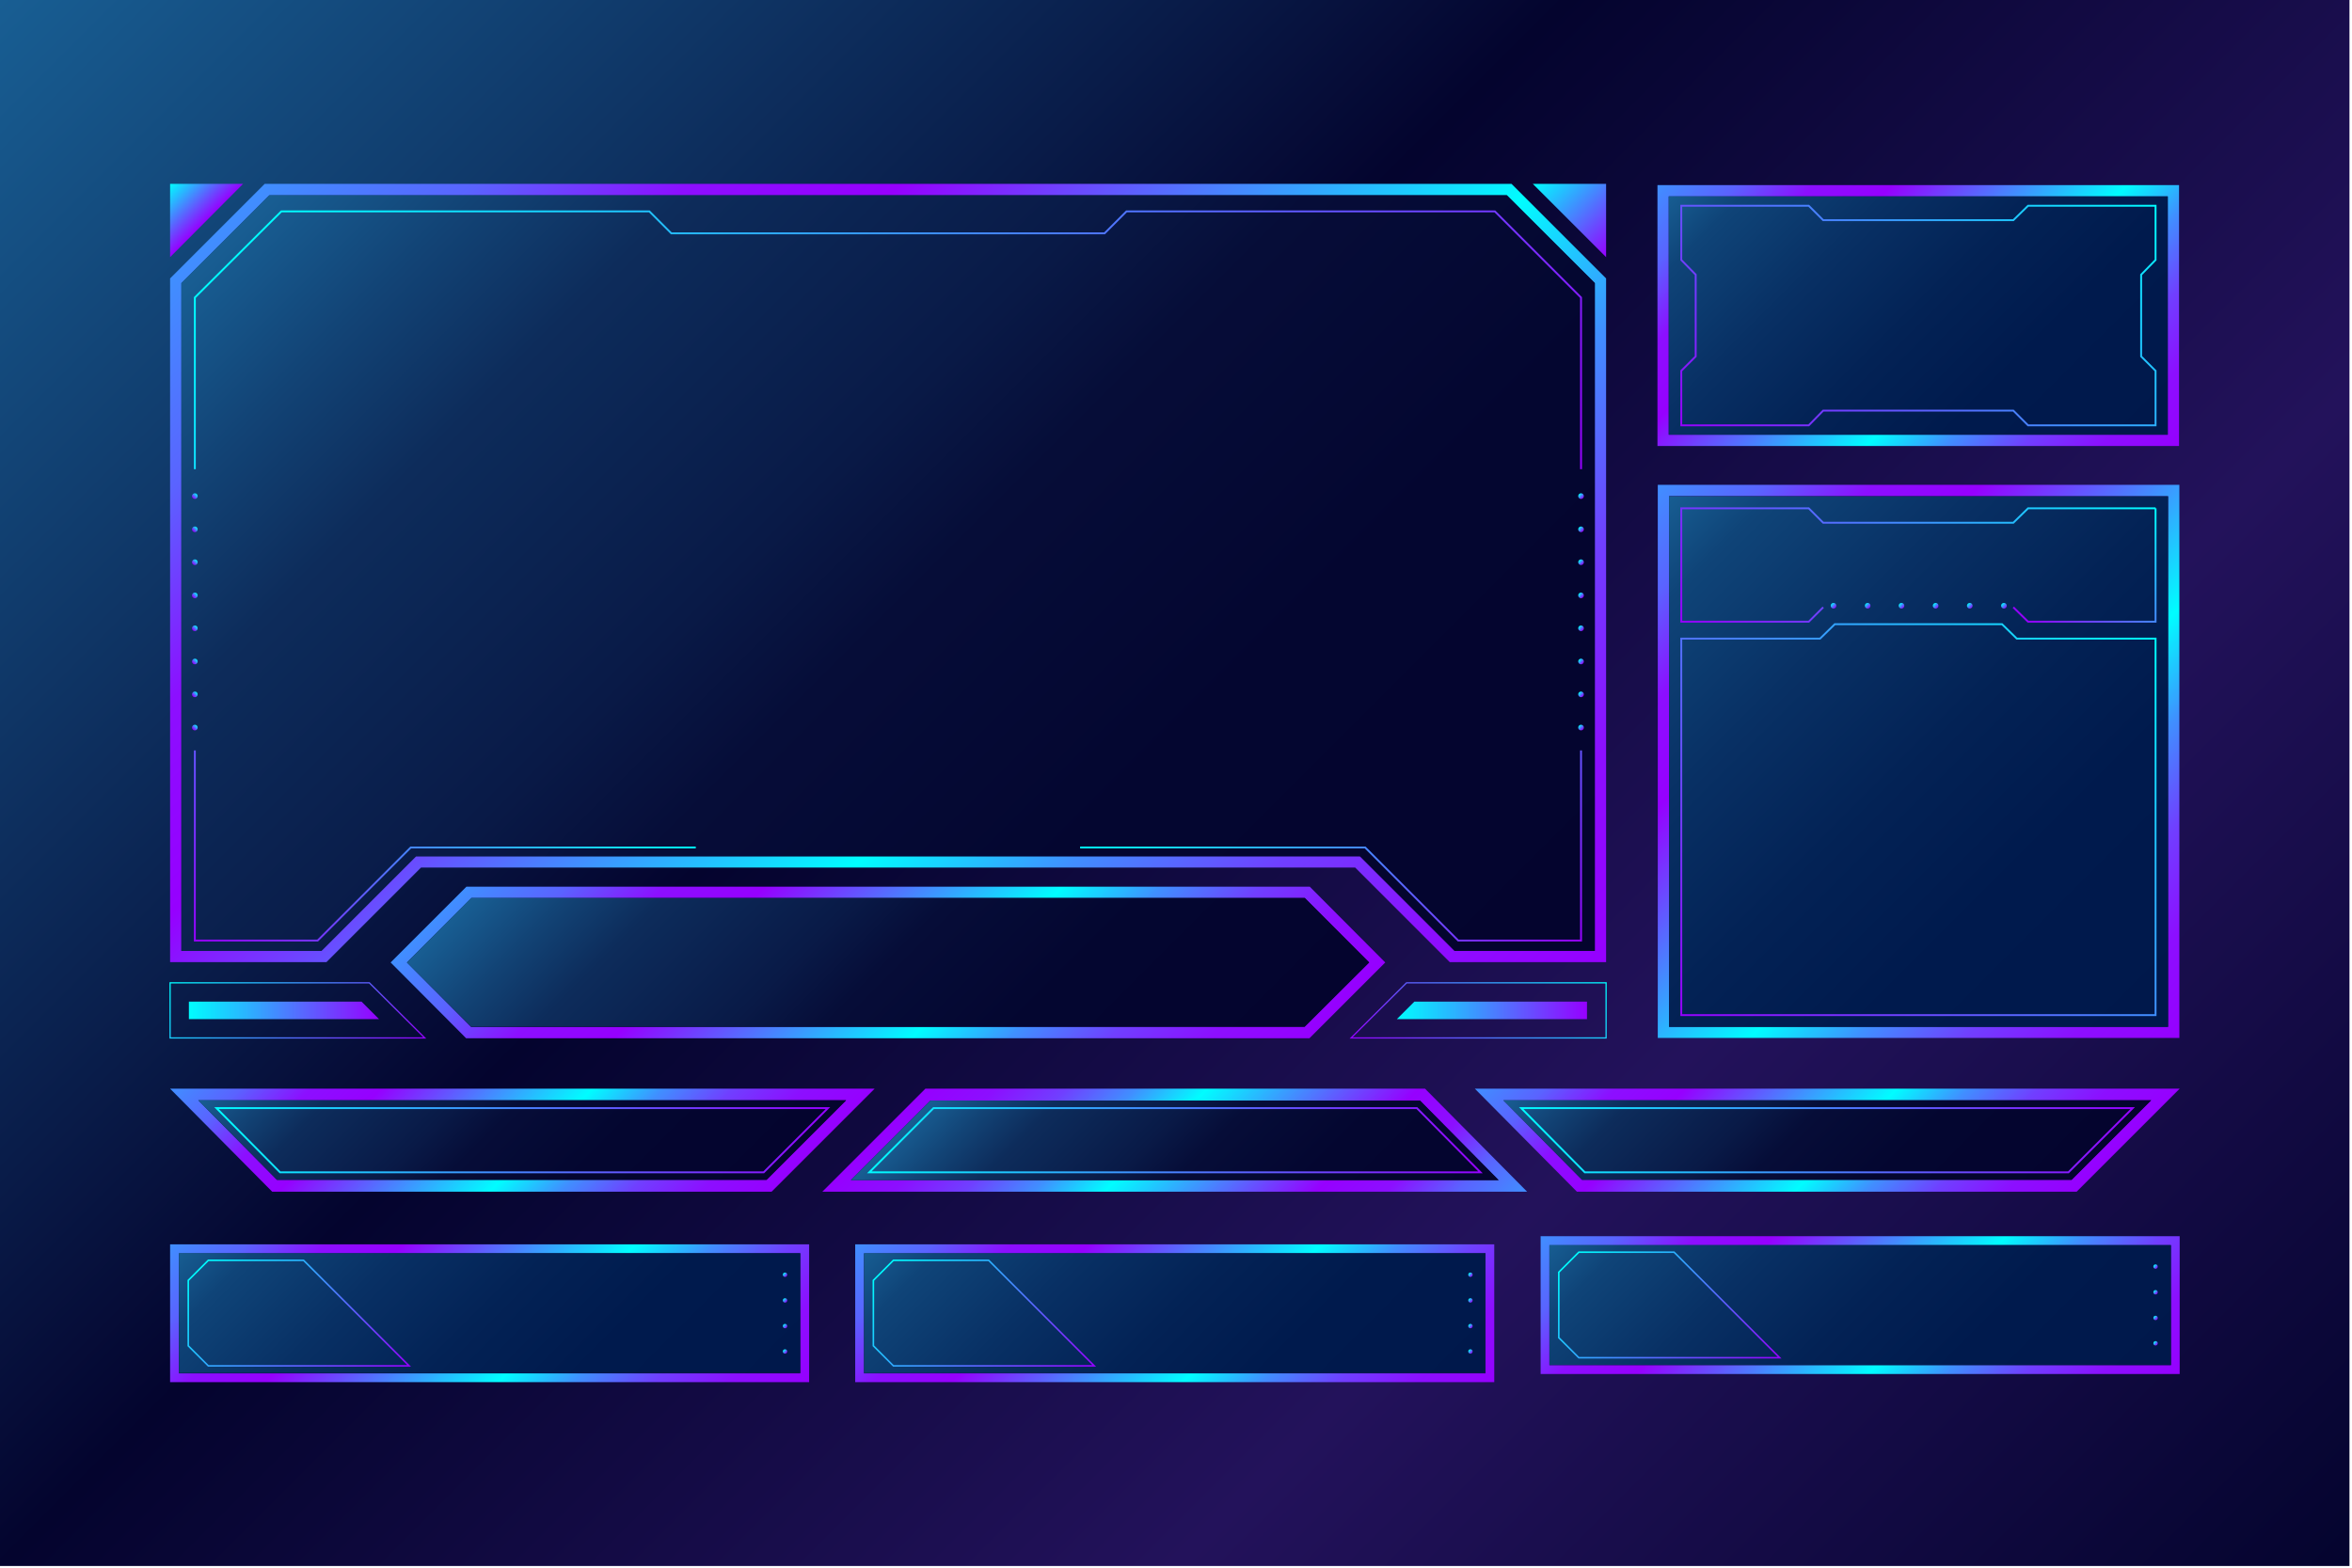 <svg width="783" height="522" viewBox="0 0 783 522" fill="none" xmlns="http://www.w3.org/2000/svg">
<g clip-path="url(#clip0_42_88)">
<path d="M782.156 0H0V521.437H782.156V0Z" fill="url(#paint0_linear_42_88)"/>
<path d="M56.628 362.503L90.626 396.814H256.86L291.171 362.503H56.628ZM255.296 392.851H92.19L66.014 366.362H281.68L255.191 392.851H255.296Z" fill="url(#paint1_linear_42_88)"/>
<path d="M255.296 392.851H92.19L66.014 366.362H281.68L255.191 392.851H255.296Z" fill="url(#paint2_linear_42_88)"/>
<path d="M93.233 390.348L72.063 368.969H275.632L254.253 390.348H93.233Z" stroke="url(#paint3_linear_42_88)" stroke-width="0.626" stroke-miterlimit="10"/>
<path d="M508.401 396.814L474.404 362.503H308.065L273.755 396.814H508.401ZM309.734 366.466H472.735L498.911 392.955H283.245L309.734 366.466Z" fill="url(#paint4_linear_42_88)"/>
<path d="M309.734 366.466H472.735L498.911 392.955H283.245L309.734 366.466Z" fill="url(#paint5_linear_42_88)"/>
<path d="M289.398 390.348L310.777 368.969H471.692L492.863 390.348H289.398Z" stroke="url(#paint6_linear_42_88)" stroke-width="0.626" stroke-miterlimit="10"/>
<path d="M490.985 362.503L524.983 396.814H691.322L725.632 362.503H490.985ZM689.653 392.851H526.652L500.475 366.362H716.142L689.653 392.851Z" fill="url(#paint7_linear_42_88)"/>
<path d="M689.653 392.851H526.652L500.475 366.362H716.142L689.653 392.851Z" fill="url(#paint8_linear_42_88)"/>
<path d="M527.59 390.348L506.42 368.969H709.989L688.61 390.348H527.59Z" stroke="url(#paint9_linear_42_88)" stroke-width="0.626" stroke-miterlimit="10"/>
<path d="M551.785 61.634V148.505H725.424V61.634H551.785ZM721.669 144.751H555.539V65.388H721.669V144.751Z" fill="url(#paint10_linear_42_88)"/>
<path d="M721.669 144.751V65.388L555.539 65.388V144.751H721.669Z" fill="url(#paint11_linear_42_88)"/>
<path d="M717.602 68.517H675.157L670.255 73.314H606.953L602.156 68.517H559.711V86.559L564.508 91.46V118.679L559.711 123.476V141.622H602.156L606.953 136.721H670.255L675.157 141.622H717.602V123.476L712.805 118.679V91.46L717.602 86.559V68.517Z" stroke="url(#paint12_linear_42_88)" stroke-width="0.626" stroke-miterlimit="10"/>
<path d="M551.889 161.437V345.609H725.528V161.437H551.889ZM721.773 341.854H555.644V165.191H721.773V341.854Z" fill="url(#paint13_linear_42_88)"/>
<path d="M721.773 341.959V165.296H555.644V341.959H721.773Z" fill="url(#paint14_linear_42_88)"/>
<path d="M670.255 202.213L675.157 207.011H717.602V169.259" stroke="url(#paint15_linear_42_88)" stroke-width="0.626" stroke-miterlimit="10"/>
<path d="M717.602 169.259H675.157L670.255 174.056H606.953L602.156 169.259H559.711V207.011H602.156L606.953 202.213" stroke="url(#paint16_linear_42_88)" stroke-width="0.626" stroke-miterlimit="10"/>
<path d="M717.602 212.642H671.403L666.501 207.845H610.812L605.91 212.642H559.711V337.996H717.602V212.642Z" stroke="url(#paint17_linear_42_88)" stroke-width="0.626" stroke-miterlimit="10"/>
<path d="M610.394 202.631C610.913 202.631 611.333 202.21 611.333 201.692C611.333 201.174 610.913 200.753 610.394 200.753C609.876 200.753 609.456 201.174 609.456 201.692C609.456 202.21 609.876 202.631 610.394 202.631Z" fill="url(#paint18_linear_42_88)"/>
<path d="M621.762 202.631C622.28 202.631 622.7 202.21 622.7 201.692C622.7 201.174 622.28 200.753 621.762 200.753C621.243 200.753 620.823 201.174 620.823 201.692C620.823 202.21 621.243 202.631 621.762 202.631Z" fill="url(#paint19_linear_42_88)"/>
<path d="M633.025 202.631C633.543 202.631 633.963 202.21 633.963 201.692C633.963 201.174 633.543 200.753 633.025 200.753C632.506 200.753 632.086 201.174 632.086 201.692C632.086 202.21 632.506 202.631 633.025 202.631Z" fill="url(#paint20_linear_42_88)"/>
<path d="M645.331 201.692C645.331 202.213 644.914 202.631 644.392 202.631C643.871 202.631 643.454 202.213 643.454 201.692C643.454 201.171 643.871 200.753 644.392 200.753C644.914 200.753 645.331 201.171 645.331 201.692Z" fill="url(#paint21_linear_42_88)"/>
<path d="M655.76 202.631C656.278 202.631 656.698 202.21 656.698 201.692C656.698 201.174 656.278 200.753 655.76 200.753C655.241 200.753 654.821 201.174 654.821 201.692C654.821 202.21 655.241 202.631 655.76 202.631Z" fill="url(#paint22_linear_42_88)"/>
<path d="M667.127 202.631C667.645 202.631 668.065 202.21 668.065 201.692C668.065 201.174 667.645 200.753 667.127 200.753C666.609 200.753 666.188 201.174 666.188 201.692C666.188 202.21 666.609 202.631 667.127 202.631Z" fill="url(#paint23_linear_42_88)"/>
<path d="M435.921 295.238H155.284L130.046 320.475L155.18 345.713H435.921L461.159 320.475L436.026 295.238H435.921ZM434.253 341.959H156.848L135.469 320.475L156.953 298.992H434.357L455.736 320.475L434.253 341.959Z" fill="url(#paint24_linear_42_88)"/>
<path d="M156.848 341.854L135.469 320.475L156.848 298.992H434.357L455.84 320.475L434.357 341.854H156.848Z" fill="url(#paint25_linear_42_88)"/>
<path d="M56.628 85.62V61.217H80.927L56.628 85.62Z" fill="url(#paint26_linear_42_88)"/>
<path d="M534.682 85.62V61.217H510.279L534.682 85.62Z" fill="url(#paint27_linear_42_88)"/>
<path d="M503.187 61.217H88.123C75.817 73.523 68.934 80.406 56.628 92.712V320.371H108.667L140.162 288.876H451.148L482.642 320.371H534.682V92.712C522.376 80.406 515.493 73.523 503.187 61.217ZM530.927 316.617H484.311L452.816 285.122H138.494L106.999 316.617H60.382V94.276L89.687 64.971H501.623L530.927 94.276V316.617Z" fill="url(#paint28_linear_42_88)"/>
<path d="M484.207 316.617L452.712 285.122H138.494L106.999 316.617H60.382V94.276L89.687 65.075H501.623L530.927 94.276V316.617H484.207Z" fill="url(#paint29_linear_42_88)"/>
<path d="M526.339 156.223V99.073L497.66 70.394H375.018L367.718 77.694H223.488L216.188 70.394H93.65L64.867 99.073V156.223" stroke="url(#paint30_linear_42_88)" stroke-width="0.626" stroke-miterlimit="10"/>
<path d="M526.339 249.873V313.175H485.458L454.485 282.202H359.583" stroke="url(#paint31_linear_42_88)" stroke-width="0.626" stroke-miterlimit="10"/>
<path d="M526.339 166.13C526.857 166.13 527.277 165.71 527.277 165.191C527.277 164.673 526.857 164.253 526.339 164.253C525.82 164.253 525.4 164.673 525.4 165.191C525.4 165.71 525.82 166.13 526.339 166.13Z" fill="url(#paint32_linear_42_88)"/>
<path d="M526.339 177.184C526.857 177.184 527.277 176.764 527.277 176.246C527.277 175.727 526.857 175.307 526.339 175.307C525.82 175.307 525.4 175.727 525.4 176.246C525.4 176.764 525.82 177.184 526.339 177.184Z" fill="url(#paint33_linear_42_88)"/>
<path d="M526.339 188.135C526.857 188.135 527.277 187.714 527.277 187.196C527.277 186.678 526.857 186.257 526.339 186.257C525.82 186.257 525.4 186.678 525.4 187.196C525.4 187.714 525.82 188.135 526.339 188.135Z" fill="url(#paint34_linear_42_88)"/>
<path d="M526.339 199.189C526.857 199.189 527.277 198.769 527.277 198.25C527.277 197.732 526.857 197.312 526.339 197.312C525.82 197.312 525.4 197.732 525.4 198.25C525.4 198.769 525.82 199.189 526.339 199.189Z" fill="url(#paint35_linear_42_88)"/>
<path d="M526.339 210.139C526.857 210.139 527.277 209.719 527.277 209.201C527.277 208.682 526.857 208.262 526.339 208.262C525.82 208.262 525.4 208.682 525.4 209.201C525.4 209.719 525.82 210.139 526.339 210.139Z" fill="url(#paint36_linear_42_88)"/>
<path d="M526.339 221.194C526.857 221.194 527.277 220.774 527.277 220.255C527.277 219.737 526.857 219.317 526.339 219.317C525.82 219.317 525.4 219.737 525.4 220.255C525.4 220.774 525.82 221.194 526.339 221.194Z" fill="url(#paint37_linear_42_88)"/>
<path d="M526.339 232.144C526.857 232.144 527.277 231.724 527.277 231.205C527.277 230.687 526.857 230.267 526.339 230.267C525.82 230.267 525.4 230.687 525.4 231.205C525.4 231.724 525.82 232.144 526.339 232.144Z" fill="url(#paint38_linear_42_88)"/>
<path d="M526.339 243.198C526.857 243.198 527.277 242.778 527.277 242.26C527.277 241.741 526.857 241.321 526.339 241.321C525.82 241.321 525.4 241.741 525.4 242.26C525.4 242.778 525.82 243.198 526.339 243.198Z" fill="url(#paint39_linear_42_88)"/>
<path d="M64.867 249.873V313.175H105.748L136.721 282.202H231.622" stroke="url(#paint40_linear_42_88)" stroke-width="0.626" stroke-miterlimit="10"/>
<path d="M64.867 166.13C65.385 166.13 65.805 165.71 65.805 165.191C65.805 164.673 65.385 164.253 64.867 164.253C64.348 164.253 63.928 164.673 63.928 165.191C63.928 165.71 64.348 166.13 64.867 166.13Z" fill="url(#paint41_linear_42_88)"/>
<path d="M64.867 177.184C65.385 177.184 65.805 176.764 65.805 176.246C65.805 175.727 65.385 175.307 64.867 175.307C64.348 175.307 63.928 175.727 63.928 176.246C63.928 176.764 64.348 177.184 64.867 177.184Z" fill="url(#paint42_linear_42_88)"/>
<path d="M64.867 188.135C65.385 188.135 65.805 187.714 65.805 187.196C65.805 186.678 65.385 186.257 64.867 186.257C64.348 186.257 63.928 186.678 63.928 187.196C63.928 187.714 64.348 188.135 64.867 188.135Z" fill="url(#paint43_linear_42_88)"/>
<path d="M64.867 199.189C65.385 199.189 65.805 198.769 65.805 198.25C65.805 197.732 65.385 197.312 64.867 197.312C64.348 197.312 63.928 197.732 63.928 198.25C63.928 198.769 64.348 199.189 64.867 199.189Z" fill="url(#paint44_linear_42_88)"/>
<path d="M64.867 210.139C65.385 210.139 65.805 209.719 65.805 209.201C65.805 208.682 65.385 208.262 64.867 208.262C64.348 208.262 63.928 208.682 63.928 209.201C63.928 209.719 64.348 210.139 64.867 210.139Z" fill="url(#paint45_linear_42_88)"/>
<path d="M64.867 221.194C65.385 221.194 65.805 220.774 65.805 220.255C65.805 219.737 65.385 219.317 64.867 219.317C64.348 219.317 63.928 219.737 63.928 220.255C63.928 220.774 64.348 221.194 64.867 221.194Z" fill="url(#paint46_linear_42_88)"/>
<path d="M64.867 232.144C65.385 232.144 65.805 231.724 65.805 231.205C65.805 230.687 65.385 230.267 64.867 230.267C64.348 230.267 63.928 230.687 63.928 231.205C63.928 231.724 64.348 232.144 64.867 232.144Z" fill="url(#paint47_linear_42_88)"/>
<path d="M64.867 243.198C65.385 243.198 65.805 242.778 65.805 242.26C65.805 241.741 65.385 241.321 64.867 241.321C64.348 241.321 63.928 241.741 63.928 242.26C63.928 242.778 64.348 243.198 64.867 243.198Z" fill="url(#paint48_linear_42_88)"/>
<path d="M56.628 327.254H122.955L141.414 345.609H56.628V327.254Z" stroke="url(#paint49_linear_42_88)" stroke-width="0.417" stroke-miterlimit="10"/>
<path d="M62.885 339.351V333.511H120.348L126.188 339.351H62.885Z" fill="url(#paint50_linear_42_88)"/>
<path d="M534.682 327.254H468.251L449.792 345.609H534.682V327.254Z" stroke="url(#paint51_linear_42_88)" stroke-width="0.417" stroke-miterlimit="10"/>
<path d="M465.018 339.351L470.858 333.511H528.32V339.351H465.018Z" fill="url(#paint52_linear_42_88)"/>
<path d="M284.705 414.334V460.221H497.451V414.334H284.705ZM494.531 457.301H287.625V417.358H494.531V457.301Z" fill="url(#paint53_linear_42_88)"/>
<path d="M494.531 417.254H287.625V457.196H494.531V417.254Z" fill="url(#paint54_linear_42_88)"/>
<path d="M290.753 426.432V448.123C293.361 450.731 294.821 452.191 297.428 454.798H364.276C350.51 441.032 342.897 433.419 329.131 419.653H297.428C294.821 422.26 293.361 423.72 290.753 426.327V426.432Z" stroke="url(#paint55_linear_42_88)" stroke-width="0.521" stroke-miterlimit="10"/>
<path d="M490.255 424.45C490.255 424.867 489.942 425.18 489.525 425.18C489.108 425.18 488.795 424.867 488.795 424.45C488.795 424.033 489.108 423.72 489.525 423.72C489.942 423.72 490.255 424.033 490.255 424.45Z" fill="url(#paint56_linear_42_88)"/>
<path d="M490.255 433.002C490.255 433.419 489.942 433.732 489.525 433.732C489.108 433.732 488.795 433.419 488.795 433.002C488.795 432.584 489.108 432.272 489.525 432.272C489.942 432.272 490.255 432.584 490.255 433.002Z" fill="url(#paint57_linear_42_88)"/>
<path d="M490.255 441.553C490.255 441.97 489.942 442.283 489.525 442.283C489.108 442.283 488.795 441.97 488.795 441.553C488.795 441.136 489.108 440.823 489.525 440.823C489.942 440.823 490.255 441.136 490.255 441.553Z" fill="url(#paint58_linear_42_88)"/>
<path d="M490.255 450.001C490.255 450.418 489.942 450.731 489.525 450.731C489.108 450.731 488.795 450.418 488.795 450.001C488.795 449.583 489.108 449.271 489.525 449.271C489.942 449.271 490.255 449.583 490.255 450.001Z" fill="url(#paint59_linear_42_88)"/>
<path d="M56.628 414.334V460.221H269.374V414.334H56.628ZM266.454 457.301H59.548V417.358H266.35V457.301H266.454Z" fill="url(#paint60_linear_42_88)"/>
<path d="M266.454 417.254H59.548V457.196H266.454V417.254Z" fill="url(#paint61_linear_42_88)"/>
<path d="M62.677 426.432V448.123C65.284 450.731 66.744 452.191 69.351 454.798H136.199C122.433 441.032 114.82 433.419 101.055 419.653H69.351L62.677 426.327V426.432Z" stroke="url(#paint62_linear_42_88)" stroke-width="0.521" stroke-miterlimit="10"/>
<path d="M262.074 424.45C262.074 424.867 261.761 425.18 261.344 425.18C260.927 425.18 260.614 424.867 260.614 424.45C260.614 424.033 260.927 423.72 261.344 423.72C261.761 423.72 262.074 424.033 262.074 424.45Z" fill="url(#paint63_linear_42_88)"/>
<path d="M262.074 433.002C262.074 433.419 261.761 433.732 261.344 433.732C260.927 433.732 260.614 433.419 260.614 433.002C260.614 432.584 260.927 432.272 261.344 432.272C261.761 432.272 262.074 432.584 262.074 433.002Z" fill="url(#paint64_linear_42_88)"/>
<path d="M262.074 441.553C262.074 441.97 261.761 442.283 261.344 442.283C260.927 442.283 260.614 441.97 260.614 441.553C260.614 441.136 260.927 440.823 261.344 440.823C261.761 440.823 262.074 441.136 262.074 441.553Z" fill="url(#paint65_linear_42_88)"/>
<path d="M262.074 450.001C262.074 450.418 261.761 450.731 261.344 450.731C260.927 450.731 260.614 450.418 260.614 450.001C260.614 449.583 260.927 449.271 261.344 449.271C261.761 449.271 262.074 449.583 262.074 450.001Z" fill="url(#paint66_linear_42_88)"/>
<path d="M512.886 411.623V457.509H725.632V411.623H512.886ZM722.712 454.589H515.806V414.647H722.712V454.589Z" fill="url(#paint67_linear_42_88)"/>
<path d="M722.712 414.543H515.806V454.485H722.712V414.543Z" fill="url(#paint68_linear_42_88)"/>
<path d="M518.934 423.72V445.412L525.609 452.086H592.457C578.691 438.32 571.078 430.707 557.312 416.941H525.609C523.002 419.548 521.542 421.009 518.934 423.616V423.72Z" stroke="url(#paint69_linear_42_88)" stroke-width="0.521" stroke-miterlimit="10"/>
<path d="M718.332 421.738C718.332 422.156 718.019 422.468 717.602 422.468C717.185 422.468 716.872 422.156 716.872 421.738C716.872 421.321 717.185 421.008 717.602 421.008C718.019 421.008 718.332 421.321 718.332 421.738Z" fill="url(#paint70_linear_42_88)"/>
<path d="M718.332 430.29C718.332 430.707 718.019 431.02 717.602 431.02C717.185 431.02 716.872 430.707 716.872 430.29C716.872 429.873 717.185 429.56 717.602 429.56C718.019 429.56 718.332 429.873 718.332 430.29Z" fill="url(#paint71_linear_42_88)"/>
<path d="M718.332 438.842C718.332 439.259 718.019 439.572 717.602 439.572C717.185 439.572 716.872 439.259 716.872 438.842C716.872 438.424 717.185 438.112 717.602 438.112C718.019 438.112 718.332 438.424 718.332 438.842Z" fill="url(#paint72_linear_42_88)"/>
<path d="M718.332 447.289C718.332 447.706 718.019 448.019 717.602 448.019C717.185 448.019 716.872 447.706 716.872 447.289C716.872 446.872 717.185 446.559 717.602 446.559C718.019 446.559 718.332 446.872 718.332 447.289Z" fill="url(#paint73_linear_42_88)"/>
</g>
<defs>
<linearGradient id="paint0_linear_42_88" x1="65.18" y1="-65.18" x2="716.976" y2="586.617" gradientUnits="userSpaceOnUse">
<stop stop-color="#185E93"/>
<stop offset="0.3" stop-color="#091C49"/>
<stop offset="0.4" stop-color="#04042E"/>
<stop offset="0.7" stop-color="#23125B"/>
<stop offset="1" stop-color="#04042E"/>
</linearGradient>
<linearGradient id="paint1_linear_42_88" x1="115.133" y1="303.894" x2="232.457" y2="421.217" gradientUnits="userSpaceOnUse">
<stop stop-color="#408FFF"/>
<stop offset="0.1" stop-color="#5A63FF"/>
<stop offset="0.2" stop-color="#8C0FFF"/>
<stop offset="0.3" stop-color="#9600FF"/>
<stop offset="0.6" stop-color="#00FDFF"/>
<stop offset="0.7" stop-color="#408FFF"/>
<stop offset="0.8" stop-color="#703FFF"/>
<stop offset="0.9" stop-color="#8C0FFF"/>
<stop offset="1" stop-color="#9600FF"/>
</linearGradient>
<linearGradient id="paint2_linear_42_88" x1="119.826" y1="312.654" x2="227.66" y2="420.383" gradientUnits="userSpaceOnUse">
<stop stop-color="#185E93"/>
<stop offset="0.1" stop-color="#124375"/>
<stop offset="0.2" stop-color="#0D2C5B"/>
<stop offset="0.4" stop-color="#091A47"/>
<stop offset="0.5" stop-color="#060D38"/>
<stop offset="0.7" stop-color="#040630"/>
<stop offset="1" stop-color="#04042E"/>
</linearGradient>
<linearGradient id="paint3_linear_42_88" x1="71.333" y1="379.71" x2="276.362" y2="379.71" gradientUnits="userSpaceOnUse">
<stop stop-color="#00FDFF"/>
<stop offset="0.3" stop-color="#2AB4FF"/>
<stop offset="1" stop-color="#9600FF"/>
</linearGradient>
<linearGradient id="paint4_linear_42_88" x1="449.896" y1="455.319" x2="332.573" y2="337.996" gradientUnits="userSpaceOnUse">
<stop stop-color="#408FFF"/>
<stop offset="0.1" stop-color="#5A63FF"/>
<stop offset="0.2" stop-color="#8C0FFF"/>
<stop offset="0.3" stop-color="#9600FF"/>
<stop offset="0.6" stop-color="#00FDFF"/>
<stop offset="0.7" stop-color="#408FFF"/>
<stop offset="0.8" stop-color="#703FFF"/>
<stop offset="0.9" stop-color="#8C0FFF"/>
<stop offset="1" stop-color="#9600FF"/>
</linearGradient>
<linearGradient id="paint5_linear_42_88" x1="445.099" y1="446.663" x2="337.266" y2="338.83" gradientUnits="userSpaceOnUse">
<stop stop-color="#04042E"/>
<stop offset="0.3" stop-color="#040630"/>
<stop offset="0.5" stop-color="#060D38"/>
<stop offset="0.6" stop-color="#091A47"/>
<stop offset="0.8" stop-color="#0D2C5B"/>
<stop offset="0.9" stop-color="#124375"/>
<stop offset="1" stop-color="#185E93"/>
</linearGradient>
<linearGradient id="paint6_linear_42_88" x1="288.563" y1="379.71" x2="493.697" y2="379.71" gradientUnits="userSpaceOnUse">
<stop stop-color="#00FDFF"/>
<stop offset="0.3" stop-color="#2AB4FF"/>
<stop offset="1" stop-color="#9600FF"/>
</linearGradient>
<linearGradient id="paint7_linear_42_88" x1="549.491" y1="303.894" x2="666.814" y2="421.217" gradientUnits="userSpaceOnUse">
<stop stop-color="#408FFF"/>
<stop offset="0.1" stop-color="#5A63FF"/>
<stop offset="0.2" stop-color="#8C0FFF"/>
<stop offset="0.3" stop-color="#9600FF"/>
<stop offset="0.6" stop-color="#00FDFF"/>
<stop offset="0.7" stop-color="#408FFF"/>
<stop offset="0.8" stop-color="#703FFF"/>
<stop offset="0.9" stop-color="#8C0FFF"/>
<stop offset="1" stop-color="#9600FF"/>
</linearGradient>
<linearGradient id="paint8_linear_42_88" x1="554.288" y1="312.654" x2="662.121" y2="420.383" gradientUnits="userSpaceOnUse">
<stop stop-color="#185E93"/>
<stop offset="0.1" stop-color="#124375"/>
<stop offset="0.2" stop-color="#0D2C5B"/>
<stop offset="0.4" stop-color="#091A47"/>
<stop offset="0.5" stop-color="#060D38"/>
<stop offset="0.7" stop-color="#040630"/>
<stop offset="1" stop-color="#04042E"/>
</linearGradient>
<linearGradient id="paint9_linear_42_88" x1="505.69" y1="-0" x2="710.719" y2="-0" gradientUnits="userSpaceOnUse">
<stop stop-color="#00FDFF"/>
<stop offset="0.3" stop-color="#2AB4FF"/>
<stop offset="1" stop-color="#9600FF"/>
</linearGradient>
<linearGradient id="paint10_linear_42_88" x1="573.477" y1="39.942" x2="703.836" y2="170.197" gradientUnits="userSpaceOnUse">
<stop stop-color="#408FFF"/>
<stop offset="0.1" stop-color="#5A63FF"/>
<stop offset="0.2" stop-color="#8C0FFF"/>
<stop offset="0.3" stop-color="#9600FF"/>
<stop offset="0.6" stop-color="#00FDFF"/>
<stop offset="0.7" stop-color="#408FFF"/>
<stop offset="0.8" stop-color="#703FFF"/>
<stop offset="0.9" stop-color="#8C0FFF"/>
<stop offset="1" stop-color="#9600FF"/>
</linearGradient>
<linearGradient id="paint11_linear_42_88" x1="577.335" y1="43.697" x2="699.977" y2="166.443" gradientUnits="userSpaceOnUse">
<stop stop-color="#175D92"/>
<stop offset="0.1" stop-color="#0F4478"/>
<stop offset="0.3" stop-color="#083064"/>
<stop offset="0.5" stop-color="#032255"/>
<stop offset="0.7" stop-color="#001A4D"/>
<stop offset="1" stop-color="#00184B"/>
</linearGradient>
<linearGradient id="paint12_linear_42_88" x1="696.536" y1="47.138" x2="580.568" y2="163.21" gradientUnits="userSpaceOnUse">
<stop stop-color="#00FDFF"/>
<stop offset="0.3" stop-color="#2AB4FF"/>
<stop offset="1" stop-color="#9600FF"/>
</linearGradient>
<linearGradient id="paint13_linear_42_88" x1="549.282" y1="164.044" x2="728.239" y2="343.001" gradientUnits="userSpaceOnUse">
<stop stop-color="#408FFF"/>
<stop offset="0.1" stop-color="#5A63FF"/>
<stop offset="0.2" stop-color="#8C0FFF"/>
<stop offset="0.3" stop-color="#9600FF"/>
<stop offset="0.6" stop-color="#00FDFF"/>
<stop offset="0.7" stop-color="#408FFF"/>
<stop offset="0.8" stop-color="#703FFF"/>
<stop offset="0.9" stop-color="#8C0FFF"/>
<stop offset="1" stop-color="#9600FF"/>
</linearGradient>
<linearGradient id="paint14_linear_42_88" x1="553.036" y1="167.903" x2="724.381" y2="339.247" gradientUnits="userSpaceOnUse">
<stop stop-color="#175D92"/>
<stop offset="0.1" stop-color="#0F4478"/>
<stop offset="0.3" stop-color="#083064"/>
<stop offset="0.5" stop-color="#032255"/>
<stop offset="0.7" stop-color="#001A4D"/>
<stop offset="1" stop-color="#00184B"/>
</linearGradient>
<linearGradient id="paint15_linear_42_88" x1="723.859" y1="175.099" x2="683.291" y2="215.666" gradientUnits="userSpaceOnUse">
<stop stop-color="#00FDFF"/>
<stop offset="0.3" stop-color="#2AB4FF"/>
<stop offset="1" stop-color="#9600FF"/>
</linearGradient>
<linearGradient id="paint16_linear_42_88" x1="678.181" y1="129.525" x2="579.838" y2="227.868" gradientUnits="userSpaceOnUse">
<stop stop-color="#00FDFF"/>
<stop offset="0.3" stop-color="#2AB4FF"/>
<stop offset="1" stop-color="#9600FF"/>
</linearGradient>
<linearGradient id="paint17_linear_42_88" x1="709.676" y1="204.403" x2="567.532" y2="346.443" gradientUnits="userSpaceOnUse">
<stop stop-color="#00FDFF"/>
<stop offset="0.3" stop-color="#2AB4FF"/>
<stop offset="1" stop-color="#9600FF"/>
</linearGradient>
<linearGradient id="paint18_linear_42_88" x1="609.664" y1="201.066" x2="611.02" y2="202.422" gradientUnits="userSpaceOnUse">
<stop stop-color="#00FDFF"/>
<stop offset="0.3" stop-color="#2AB4FF"/>
<stop offset="1" stop-color="#9600FF"/>
</linearGradient>
<linearGradient id="paint19_linear_42_88" x1="621.032" y1="201.066" x2="622.388" y2="202.422" gradientUnits="userSpaceOnUse">
<stop stop-color="#00FDFF"/>
<stop offset="0.3" stop-color="#2AB4FF"/>
<stop offset="1" stop-color="#9600FF"/>
</linearGradient>
<linearGradient id="paint20_linear_42_88" x1="632.399" y1="201.066" x2="633.755" y2="202.422" gradientUnits="userSpaceOnUse">
<stop stop-color="#00FDFF"/>
<stop offset="0.3" stop-color="#2AB4FF"/>
<stop offset="1" stop-color="#9600FF"/>
</linearGradient>
<linearGradient id="paint21_linear_42_88" x1="643.766" y1="201.066" x2="645.122" y2="202.422" gradientUnits="userSpaceOnUse">
<stop stop-color="#00FDFF"/>
<stop offset="0.3" stop-color="#2AB4FF"/>
<stop offset="1" stop-color="#9600FF"/>
</linearGradient>
<linearGradient id="paint22_linear_42_88" x1="655.134" y1="201.066" x2="656.49" y2="202.422" gradientUnits="userSpaceOnUse">
<stop stop-color="#00FDFF"/>
<stop offset="0.3" stop-color="#2AB4FF"/>
<stop offset="1" stop-color="#9600FF"/>
</linearGradient>
<linearGradient id="paint23_linear_42_88" x1="666.501" y1="201.066" x2="667.857" y2="202.422" gradientUnits="userSpaceOnUse">
<stop stop-color="#00FDFF"/>
<stop offset="0.3" stop-color="#2AB4FF"/>
<stop offset="1" stop-color="#9600FF"/>
</linearGradient>
<linearGradient id="paint24_linear_42_88" x1="212.851" y1="237.671" x2="378.355" y2="403.175" gradientUnits="userSpaceOnUse">
<stop stop-color="#408FFF"/>
<stop offset="0.1" stop-color="#5A63FF"/>
<stop offset="0.2" stop-color="#8C0FFF"/>
<stop offset="0.3" stop-color="#9600FF"/>
<stop offset="0.6" stop-color="#00FDFF"/>
<stop offset="0.7" stop-color="#408FFF"/>
<stop offset="0.8" stop-color="#703FFF"/>
<stop offset="0.9" stop-color="#8C0FFF"/>
<stop offset="1" stop-color="#9600FF"/>
</linearGradient>
<linearGradient id="paint25_linear_42_88" x1="215.562" y1="240.383" x2="375.748" y2="400.568" gradientUnits="userSpaceOnUse">
<stop stop-color="#185E93"/>
<stop offset="0.1" stop-color="#124375"/>
<stop offset="0.2" stop-color="#0D2C5B"/>
<stop offset="0.4" stop-color="#091A47"/>
<stop offset="0.5" stop-color="#060D38"/>
<stop offset="0.7" stop-color="#040630"/>
<stop offset="1" stop-color="#04042E"/>
</linearGradient>
<linearGradient id="paint26_linear_42_88" x1="56.628" y1="61.217" x2="68.725" y2="73.418" gradientUnits="userSpaceOnUse">
<stop stop-color="#00FDFF"/>
<stop offset="0.3" stop-color="#2AB4FF"/>
<stop offset="1" stop-color="#9600FF"/>
</linearGradient>
<linearGradient id="paint27_linear_42_88" x1="516.327" y1="55.168" x2="540.73" y2="79.571" gradientUnits="userSpaceOnUse">
<stop stop-color="#00FDFF"/>
<stop offset="0.3" stop-color="#2AB4FF"/>
<stop offset="1" stop-color="#9600FF"/>
</linearGradient>
<linearGradient id="paint28_linear_42_88" x1="119.201" y1="30.139" x2="472.109" y2="383.048" gradientUnits="userSpaceOnUse">
<stop stop-color="#408FFF"/>
<stop offset="0.1" stop-color="#5A63FF"/>
<stop offset="0.2" stop-color="#8C0FFF"/>
<stop offset="0.3" stop-color="#9600FF"/>
<stop offset="0.6" stop-color="#00FDFF"/>
<stop offset="0.7" stop-color="#408FFF"/>
<stop offset="0.8" stop-color="#703FFF"/>
<stop offset="0.9" stop-color="#8C0FFF"/>
<stop offset="1" stop-color="#9600FF"/>
</linearGradient>
<linearGradient id="paint29_linear_42_88" x1="122.433" y1="32.329" x2="468.876" y2="378.668" gradientUnits="userSpaceOnUse">
<stop stop-color="#185E93"/>
<stop offset="0.1" stop-color="#124375"/>
<stop offset="0.2" stop-color="#0D2C5B"/>
<stop offset="0.4" stop-color="#091A47"/>
<stop offset="0.5" stop-color="#060D38"/>
<stop offset="0.7" stop-color="#040630"/>
<stop offset="1" stop-color="#04042E"/>
</linearGradient>
<linearGradient id="paint30_linear_42_88" x1="165.817" y1="-2.294" x2="425.493" y2="257.381" gradientUnits="userSpaceOnUse">
<stop stop-color="#00FDFF"/>
<stop offset="0.3" stop-color="#2AB4FF"/>
<stop offset="1" stop-color="#9600FF"/>
</linearGradient>
<linearGradient id="paint31_linear_42_88" x1="409.224" y1="232.248" x2="508.506" y2="331.634" gradientUnits="userSpaceOnUse">
<stop stop-color="#00FDFF"/>
<stop offset="0.3" stop-color="#2AB4FF"/>
<stop offset="1" stop-color="#9600FF"/>
</linearGradient>
<linearGradient id="paint32_linear_42_88" x1="525.713" y1="164.566" x2="526.965" y2="165.921" gradientUnits="userSpaceOnUse">
<stop stop-color="#00FDFF"/>
<stop offset="0.3" stop-color="#2AB4FF"/>
<stop offset="1" stop-color="#9600FF"/>
</linearGradient>
<linearGradient id="paint33_linear_42_88" x1="525.713" y1="175.62" x2="526.965" y2="176.872" gradientUnits="userSpaceOnUse">
<stop stop-color="#00FDFF"/>
<stop offset="0.3" stop-color="#2AB4FF"/>
<stop offset="1" stop-color="#9600FF"/>
</linearGradient>
<linearGradient id="paint34_linear_42_88" x1="525.713" y1="186.57" x2="526.965" y2="187.926" gradientUnits="userSpaceOnUse">
<stop stop-color="#00FDFF"/>
<stop offset="0.3" stop-color="#2AB4FF"/>
<stop offset="1" stop-color="#9600FF"/>
</linearGradient>
<linearGradient id="paint35_linear_42_88" x1="525.713" y1="197.625" x2="526.965" y2="198.876" gradientUnits="userSpaceOnUse">
<stop stop-color="#00FDFF"/>
<stop offset="0.3" stop-color="#2AB4FF"/>
<stop offset="1" stop-color="#9600FF"/>
</linearGradient>
<linearGradient id="paint36_linear_42_88" x1="525.713" y1="208.575" x2="526.965" y2="209.826" gradientUnits="userSpaceOnUse">
<stop stop-color="#00FDFF"/>
<stop offset="0.3" stop-color="#2AB4FF"/>
<stop offset="1" stop-color="#9600FF"/>
</linearGradient>
<linearGradient id="paint37_linear_42_88" x1="525.713" y1="219.629" x2="526.965" y2="220.881" gradientUnits="userSpaceOnUse">
<stop stop-color="#00FDFF"/>
<stop offset="0.3" stop-color="#2AB4FF"/>
<stop offset="1" stop-color="#9600FF"/>
</linearGradient>
<linearGradient id="paint38_linear_42_88" x1="525.713" y1="230.58" x2="526.965" y2="231.831" gradientUnits="userSpaceOnUse">
<stop stop-color="#00FDFF"/>
<stop offset="0.3" stop-color="#2AB4FF"/>
<stop offset="1" stop-color="#9600FF"/>
</linearGradient>
<linearGradient id="paint39_linear_42_88" x1="525.713" y1="241.53" x2="526.965" y2="242.885" gradientUnits="userSpaceOnUse">
<stop stop-color="#00FDFF"/>
<stop offset="0.3" stop-color="#2AB4FF"/>
<stop offset="1" stop-color="#9600FF"/>
</linearGradient>
<linearGradient id="paint40_linear_42_88" x1="182.086" y1="232.248" x2="82.804" y2="331.634" gradientUnits="userSpaceOnUse">
<stop stop-color="#00FDFF"/>
<stop offset="0.3" stop-color="#2AB4FF"/>
<stop offset="1" stop-color="#9600FF"/>
</linearGradient>
<linearGradient id="paint41_linear_42_88" x1="65.597" y1="164.566" x2="64.345" y2="165.921" gradientUnits="userSpaceOnUse">
<stop stop-color="#00FDFF"/>
<stop offset="0.3" stop-color="#2AB4FF"/>
<stop offset="1" stop-color="#9600FF"/>
</linearGradient>
<linearGradient id="paint42_linear_42_88" x1="65.597" y1="175.62" x2="64.345" y2="176.871" gradientUnits="userSpaceOnUse">
<stop stop-color="#00FDFF"/>
<stop offset="0.3" stop-color="#2AB4FF"/>
<stop offset="1" stop-color="#9600FF"/>
</linearGradient>
<linearGradient id="paint43_linear_42_88" x1="65.597" y1="186.57" x2="64.345" y2="187.926" gradientUnits="userSpaceOnUse">
<stop stop-color="#00FDFF"/>
<stop offset="0.3" stop-color="#2AB4FF"/>
<stop offset="1" stop-color="#9600FF"/>
</linearGradient>
<linearGradient id="paint44_linear_42_88" x1="65.597" y1="197.625" x2="64.345" y2="198.876" gradientUnits="userSpaceOnUse">
<stop stop-color="#00FDFF"/>
<stop offset="0.3" stop-color="#2AB4FF"/>
<stop offset="1" stop-color="#9600FF"/>
</linearGradient>
<linearGradient id="paint45_linear_42_88" x1="65.597" y1="208.575" x2="64.345" y2="209.826" gradientUnits="userSpaceOnUse">
<stop stop-color="#00FDFF"/>
<stop offset="0.3" stop-color="#2AB4FF"/>
<stop offset="1" stop-color="#9600FF"/>
</linearGradient>
<linearGradient id="paint46_linear_42_88" x1="65.597" y1="219.629" x2="64.345" y2="220.881" gradientUnits="userSpaceOnUse">
<stop stop-color="#00FDFF"/>
<stop offset="0.3" stop-color="#2AB4FF"/>
<stop offset="1" stop-color="#9600FF"/>
</linearGradient>
<linearGradient id="paint47_linear_42_88" x1="65.597" y1="230.58" x2="64.345" y2="231.831" gradientUnits="userSpaceOnUse">
<stop stop-color="#00FDFF"/>
<stop offset="0.3" stop-color="#2AB4FF"/>
<stop offset="1" stop-color="#9600FF"/>
</linearGradient>
<linearGradient id="paint48_linear_42_88" x1="65.597" y1="241.53" x2="64.345" y2="242.885" gradientUnits="userSpaceOnUse">
<stop stop-color="#00FDFF"/>
<stop offset="0.3" stop-color="#2AB4FF"/>
<stop offset="1" stop-color="#9600FF"/>
</linearGradient>
<linearGradient id="paint49_linear_42_88" x1="68.308" y1="315.053" x2="120.556" y2="367.301" gradientUnits="userSpaceOnUse">
<stop stop-color="#00FDFF"/>
<stop offset="0.3" stop-color="#2AB4FF"/>
<stop offset="1" stop-color="#9600FF"/>
</linearGradient>
<linearGradient id="paint50_linear_42_88" x1="62.885" y1="336.431" x2="126.188" y2="336.431" gradientUnits="userSpaceOnUse">
<stop stop-color="#00FDFF"/>
<stop offset="0.3" stop-color="#2AB4FF"/>
<stop offset="1" stop-color="#9600FF"/>
</linearGradient>
<linearGradient id="paint51_linear_42_88" x1="523.002" y1="315.053" x2="470.754" y2="367.301" gradientUnits="userSpaceOnUse">
<stop stop-color="#00FDFF"/>
<stop offset="0.3" stop-color="#2AB4FF"/>
<stop offset="1" stop-color="#9600FF"/>
</linearGradient>
<linearGradient id="paint52_linear_42_88" x1="465.018" y1="336.431" x2="528.32" y2="336.431" gradientUnits="userSpaceOnUse">
<stop stop-color="#00FDFF"/>
<stop offset="0.3" stop-color="#2AB4FF"/>
<stop offset="1" stop-color="#9600FF"/>
</linearGradient>
<linearGradient id="paint53_linear_42_88" x1="326.42" y1="372.619" x2="455.736" y2="501.936" gradientUnits="userSpaceOnUse">
<stop stop-color="#408FFF"/>
<stop offset="0.1" stop-color="#5A63FF"/>
<stop offset="0.2" stop-color="#8C0FFF"/>
<stop offset="0.3" stop-color="#9600FF"/>
<stop offset="0.6" stop-color="#00FDFF"/>
<stop offset="0.7" stop-color="#408FFF"/>
<stop offset="0.8" stop-color="#703FFF"/>
<stop offset="0.9" stop-color="#8C0FFF"/>
<stop offset="1" stop-color="#9600FF"/>
</linearGradient>
<linearGradient id="paint54_linear_42_88" x1="329.34" y1="375.539" x2="452.816" y2="499.016" gradientUnits="userSpaceOnUse">
<stop stop-color="#175D92"/>
<stop offset="0.1" stop-color="#0F4478"/>
<stop offset="0.3" stop-color="#083064"/>
<stop offset="0.5" stop-color="#032255"/>
<stop offset="0.7" stop-color="#001A4D"/>
<stop offset="1" stop-color="#00184B"/>
</linearGradient>
<linearGradient id="paint55_linear_42_88" x1="296.489" y1="420.383" x2="348.007" y2="472.005" gradientUnits="userSpaceOnUse">
<stop stop-color="#00FDFF"/>
<stop offset="0.3" stop-color="#2AB4FF"/>
<stop offset="1" stop-color="#9600FF"/>
</linearGradient>
<linearGradient id="paint56_linear_42_88" x1="489.004" y1="424.033" x2="490.047" y2="424.972" gradientUnits="userSpaceOnUse">
<stop stop-color="#00FDFF"/>
<stop offset="0.3" stop-color="#2AB4FF"/>
<stop offset="1" stop-color="#9600FF"/>
</linearGradient>
<linearGradient id="paint57_linear_42_88" x1="489.004" y1="432.48" x2="490.047" y2="433.523" gradientUnits="userSpaceOnUse">
<stop stop-color="#00FDFF"/>
<stop offset="0.3" stop-color="#2AB4FF"/>
<stop offset="1" stop-color="#9600FF"/>
</linearGradient>
<linearGradient id="paint58_linear_42_88" x1="489.004" y1="441.032" x2="490.047" y2="442.075" gradientUnits="userSpaceOnUse">
<stop stop-color="#00FDFF"/>
<stop offset="0.3" stop-color="#2AB4FF"/>
<stop offset="1" stop-color="#9600FF"/>
</linearGradient>
<linearGradient id="paint59_linear_42_88" x1="489.004" y1="449.583" x2="490.047" y2="450.522" gradientUnits="userSpaceOnUse">
<stop stop-color="#00FDFF"/>
<stop offset="0.3" stop-color="#2AB4FF"/>
<stop offset="1" stop-color="#9600FF"/>
</linearGradient>
<linearGradient id="paint60_linear_42_88" x1="98.343" y1="372.619" x2="227.555" y2="501.936" gradientUnits="userSpaceOnUse">
<stop stop-color="#408FFF"/>
<stop offset="0.1" stop-color="#5A63FF"/>
<stop offset="0.2" stop-color="#8C0FFF"/>
<stop offset="0.3" stop-color="#9600FF"/>
<stop offset="0.6" stop-color="#00FDFF"/>
<stop offset="0.7" stop-color="#408FFF"/>
<stop offset="0.8" stop-color="#703FFF"/>
<stop offset="0.9" stop-color="#8C0FFF"/>
<stop offset="1" stop-color="#9600FF"/>
</linearGradient>
<linearGradient id="paint61_linear_42_88" x1="101.263" y1="375.539" x2="224.635" y2="499.016" gradientUnits="userSpaceOnUse">
<stop stop-color="#175D92"/>
<stop offset="0.1" stop-color="#0F4478"/>
<stop offset="0.3" stop-color="#083064"/>
<stop offset="0.5" stop-color="#032255"/>
<stop offset="0.7" stop-color="#001A4D"/>
<stop offset="1" stop-color="#00184B"/>
</linearGradient>
<linearGradient id="paint62_linear_42_88" x1="68.308" y1="420.383" x2="119.931" y2="472.005" gradientUnits="userSpaceOnUse">
<stop stop-color="#00FDFF"/>
<stop offset="0.3" stop-color="#2AB4FF"/>
<stop offset="1" stop-color="#9600FF"/>
</linearGradient>
<linearGradient id="paint63_linear_42_88" x1="260.823" y1="424.033" x2="261.866" y2="424.972" gradientUnits="userSpaceOnUse">
<stop stop-color="#00FDFF"/>
<stop offset="0.3" stop-color="#2AB4FF"/>
<stop offset="1" stop-color="#9600FF"/>
</linearGradient>
<linearGradient id="paint64_linear_42_88" x1="260.823" y1="432.48" x2="261.866" y2="433.523" gradientUnits="userSpaceOnUse">
<stop stop-color="#00FDFF"/>
<stop offset="0.3" stop-color="#2AB4FF"/>
<stop offset="1" stop-color="#9600FF"/>
</linearGradient>
<linearGradient id="paint65_linear_42_88" x1="260.823" y1="441.032" x2="261.866" y2="442.075" gradientUnits="userSpaceOnUse">
<stop stop-color="#00FDFF"/>
<stop offset="0.3" stop-color="#2AB4FF"/>
<stop offset="1" stop-color="#9600FF"/>
</linearGradient>
<linearGradient id="paint66_linear_42_88" x1="260.823" y1="449.583" x2="261.866" y2="450.522" gradientUnits="userSpaceOnUse">
<stop stop-color="#00FDFF"/>
<stop offset="0.3" stop-color="#2AB4FF"/>
<stop offset="1" stop-color="#9600FF"/>
</linearGradient>
<linearGradient id="paint67_linear_42_88" x1="554.601" y1="369.908" x2="683.813" y2="499.224" gradientUnits="userSpaceOnUse">
<stop stop-color="#408FFF"/>
<stop offset="0.1" stop-color="#5A63FF"/>
<stop offset="0.2" stop-color="#8C0FFF"/>
<stop offset="0.3" stop-color="#9600FF"/>
<stop offset="0.6" stop-color="#00FDFF"/>
<stop offset="0.7" stop-color="#408FFF"/>
<stop offset="0.8" stop-color="#703FFF"/>
<stop offset="0.9" stop-color="#8C0FFF"/>
<stop offset="1" stop-color="#9600FF"/>
</linearGradient>
<linearGradient id="paint68_linear_42_88" x1="557.521" y1="372.828" x2="680.893" y2="496.304" gradientUnits="userSpaceOnUse">
<stop stop-color="#175D92"/>
<stop offset="0.1" stop-color="#0F4478"/>
<stop offset="0.3" stop-color="#083064"/>
<stop offset="0.5" stop-color="#032255"/>
<stop offset="0.7" stop-color="#001A4D"/>
<stop offset="1" stop-color="#00184B"/>
</linearGradient>
<linearGradient id="paint69_linear_42_88" x1="524.566" y1="417.671" x2="576.188" y2="469.294" gradientUnits="userSpaceOnUse">
<stop stop-color="#00FDFF"/>
<stop offset="0.3" stop-color="#2AB4FF"/>
<stop offset="1" stop-color="#9600FF"/>
</linearGradient>
<linearGradient id="paint70_linear_42_88" x1="717.081" y1="421.321" x2="718.123" y2="422.26" gradientUnits="userSpaceOnUse">
<stop stop-color="#00FDFF"/>
<stop offset="0.3" stop-color="#2AB4FF"/>
<stop offset="1" stop-color="#9600FF"/>
</linearGradient>
<linearGradient id="paint71_linear_42_88" x1="717.081" y1="429.769" x2="718.123" y2="430.811" gradientUnits="userSpaceOnUse">
<stop stop-color="#00FDFF"/>
<stop offset="0.3" stop-color="#2AB4FF"/>
<stop offset="1" stop-color="#9600FF"/>
</linearGradient>
<linearGradient id="paint72_linear_42_88" x1="717.081" y1="438.32" x2="718.123" y2="439.363" gradientUnits="userSpaceOnUse">
<stop stop-color="#00FDFF"/>
<stop offset="0.3" stop-color="#2AB4FF"/>
<stop offset="1" stop-color="#9600FF"/>
</linearGradient>
<linearGradient id="paint73_linear_42_88" x1="717.081" y1="446.872" x2="718.123" y2="447.81" gradientUnits="userSpaceOnUse">
<stop stop-color="#00FDFF"/>
<stop offset="0.3" stop-color="#2AB4FF"/>
<stop offset="1" stop-color="#9600FF"/>
</linearGradient>
<clipPath id="clip0_42_88">
<rect width="782.156" height="521.437" fill="white"/>
</clipPath>
</defs>
</svg>
